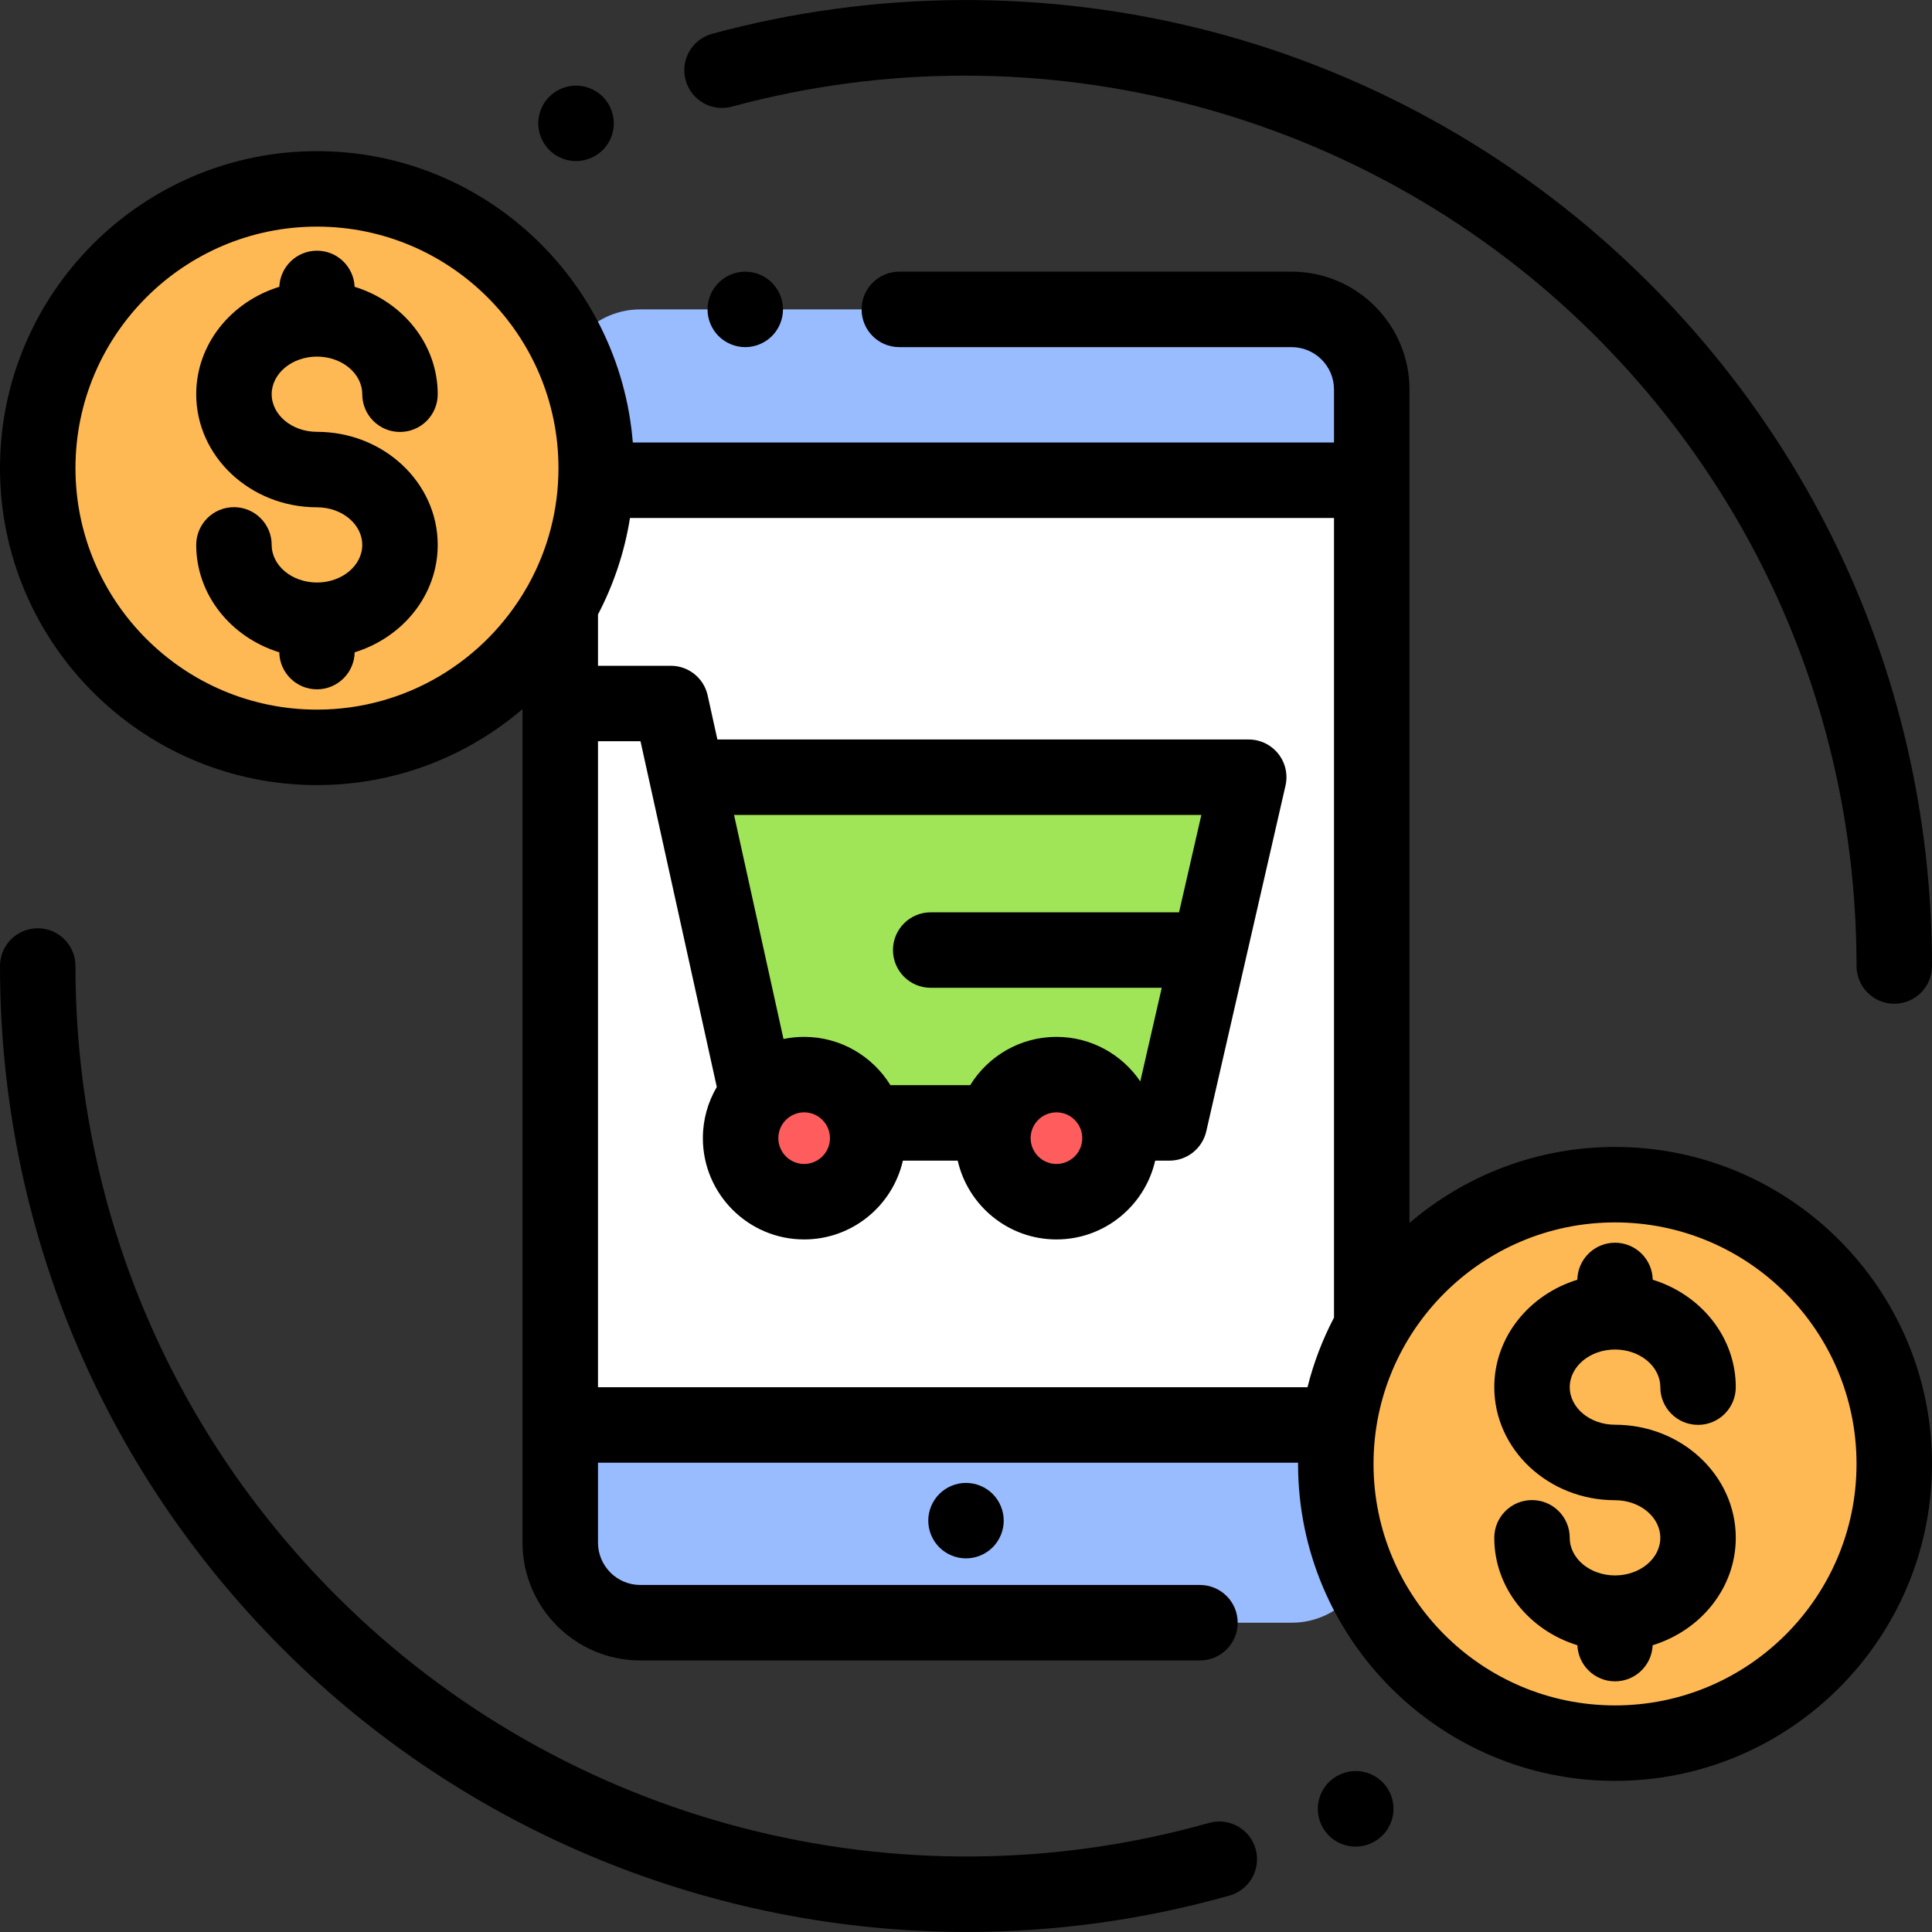 <?xml version="1.0" encoding="iso-8859-1"?>
<!-- Generator: Adobe Illustrator 19.0.0, SVG Export Plug-In . SVG Version: 6.00 Build 0)  -->
<svg version="1.1" id="Capa_1" xmlns="http://www.w3.org/2000/svg" xmlns:xlink="http://www.w3.org/1999/xlink" x="0px" y="0px"
	 viewBox="0 0 512 512" style="enable-background:new 0 0 512 512;" xml:space="preserve">
<rect x="0" y="0" width="512" height="512" fill="#333333" stroke="none"/>
<path style="fill:#99BBFF;" d="M363.525,165.467v-62.251c0-11.721-9.501-21.222-21.222-21.222H169.697
	c-11.721,0-21.222,9.501-21.222,21.222v305.598c0,11.721,9.501,21.222,21.222,21.222h172.606c11.721,0,21.222-9.501,21.222-21.222
	v-88.357L363.525,165.467L363.525,165.467z"/>
<rect x="148.47" y="127.27" style="fill:#FFFFFF;" width="215.05" height="250.36"/>
<polygon style="fill:#A0E557;" points="310.5,297.579 200.833,297.579 182.083,205.97 330.924,205.97 "/>
<g>
	<circle style="fill:#FFB954;" cx="428" cy="387.95" r="74"/>
	<circle style="fill:#FFB954;" cx="84" cy="124.06" r="74"/>
</g>
<g>
	<path style="fill:#FF5D5D;" d="M213.108,318.463L213.108,318.463c-9.3,0-16.84-7.539-16.84-16.84l0,0
		c0-9.3,7.539-16.84,16.84-16.84l0,0c9.3,0,16.84,7.539,16.84,16.84l0,0C229.947,310.923,222.408,318.463,213.108,318.463z"/>
	<path style="fill:#FF5D5D;" d="M279.97,318.463L279.97,318.463c-9.3,0-16.84-7.539-16.84-16.84l0,0c0-9.3,7.539-16.84,16.84-16.84
		l0,0c9.3,0,16.84,7.539,16.84,16.84l0,0C296.81,310.923,289.27,318.463,279.97,318.463z"/>
</g>
<path d="M190.43,74.924c-1.86,1.86-2.93,4.44-2.93,7.07s1.07,5.21,2.93,7.07c1.86,1.86,4.44,2.93,7.07,2.93s5.21-1.07,7.07-2.93
	s2.93-4.44,2.93-7.07s-1.07-5.21-2.93-7.07c-1.86-1.86-4.44-2.93-7.07-2.93C194.87,71.995,192.29,73.064,190.43,74.924z"/>
<path d="M248.93,395.915c-1.86,1.86-2.93,4.44-2.93,7.07s1.07,5.21,2.93,7.07c1.86,1.86,4.44,2.93,7.07,2.93s5.21-1.07,7.07-2.93
	c1.86-1.86,2.93-4.44,2.93-7.07s-1.07-5.21-2.93-7.07s-4.44-2.93-7.07-2.93C253.37,392.984,250.79,394.055,248.93,395.915z"/>
<path d="M320.408,483.091c-82.273,23.25-170.897,0.179-231.285-60.21C44.548,378.307,20,319.042,20,256.004c0-5.523-4.477-10-10-10
	s-10,4.477-10,10c0,68.38,26.629,132.667,74.98,181.02c48.645,48.645,114.176,74.967,181.232,74.967
	c23.241,0,46.667-3.163,69.635-9.653c5.314-1.502,8.405-7.028,6.903-12.343C331.249,484.679,325.722,481.589,320.408,483.091z"/>
<path d="M355.187,470.223c-0.063,0.028-0.183,0.084-0.245,0.113c-4.989,2.37-7.112,8.334-4.742,13.323
	c1.711,3.604,5.299,5.712,9.04,5.712c1.416,0,2.854-0.302,4.219-0.939c4.991-2.288,7.208-8.179,4.951-13.193
	C366.143,470.203,360.224,467.956,355.187,470.223z"/>
<path d="M193.962,28.26c81.533-22.124,169.247,1.198,228.915,60.867C467.452,133.701,492,192.966,492,256.004
	c0,5.523,4.477,10,10,10s10-4.477,10-10c0-68.38-26.629-132.667-74.98-181.02C404.551,42.516,364.003,19.363,319.758,8.03
	c-42.947-11-88.258-10.679-131.033,0.928c-5.331,1.446-8.479,6.94-7.032,12.27C183.139,26.558,188.635,29.711,193.962,28.26z"/>
<path d="M152.667,42.687c1.414,0,2.851-0.3,4.215-0.934c4.998-2.32,7.167-8.241,4.863-13.246c-2.303-5.005-8.231-7.199-13.245-4.913
	c-0.021,0.009-0.062,0.028-0.082,0.038c-5.009,2.326-7.164,8.263-4.838,13.272C145.272,40.548,148.891,42.687,152.667,42.687z"/>
<path d="M428,357.638c6.617,0,12,4.471,12,9.966c0,5.523,4.477,10,10,10s10-4.477,10-10c0-13.257-9.244-24.523-22.01-28.463
	c-0.103-5.434-4.532-9.809-9.99-9.809s-9.888,4.375-9.99,9.809c-12.766,3.94-22.01,15.206-22.01,28.463
	c0,16.523,14.355,29.966,32,29.966c6.617,0,12,4.471,12,9.966s-5.383,9.966-12,9.966s-12-4.471-12-9.966c0-5.523-4.477-10-10-10
	s-10,4.477-10,10c0,13.261,9.25,24.53,22.022,28.466c0.227,5.322,4.601,9.57,9.978,9.57s9.751-4.248,9.978-9.57
	C450.75,432.066,460,420.797,460,407.536c0-16.523-14.355-29.966-32-29.966c-6.617,0-12-4.471-12-9.966
	C416,362.108,421.383,357.638,428,357.638z"/>
<path d="M428,303.952c-20.774,0-39.796,7.596-54.475,20.136V103.216c0-17.216-14.006-31.222-31.222-31.222h-103.97
	c-5.523,0-10,4.477-10,10s4.477,10,10,10h103.97c6.188,0,11.222,5.034,11.222,11.222v14.052H167.702
	C164.231,74.115,128.031,40.056,84,40.056c-46.318,0-84,37.682-84,84s37.682,84,84,84c20.774,0,39.796-7.596,54.475-20.136v220.894
	c0,17.216,14.006,31.222,31.222,31.222H318c5.523,0,10-4.477,10-10s-4.477-10-10-10H169.697c-6.188,0-11.222-5.034-11.222-11.222
	v-21.185h185.533c0,0.108-0.008,0.215-0.008,0.323c0,46.318,37.682,84,84,84s84-37.682,84-84S474.318,303.952,428,303.952z
	 M84,188.056c-35.29,0-64-28.71-64-64s28.71-64,64-64s64,28.71,64,64c0,11.213-2.907,21.756-7.994,30.93
	c-0.146,0.232-0.284,0.469-0.411,0.713C128.563,175.005,107.783,188.056,84,188.056z M158.475,367.629V196.434h11.263l20.22,91.631
	c-2.342,3.982-3.691,8.615-3.691,13.559c0,14.799,12.041,26.84,26.84,26.84c12.752,0,23.448-8.942,26.165-20.883h14.532
	c2.718,11.941,13.414,20.883,26.166,20.883s23.448-8.942,26.165-20.883h3.791c4.662,0,8.706-3.222,9.747-7.766l20.997-91.609
	c0.681-2.968-0.029-6.084-1.926-8.465s-4.776-3.769-7.821-3.769H190.117l-2.58-11.691c-1.011-4.583-5.073-7.845-9.765-7.845h-19.297
	V162.84c4.119-7.879,7.035-16.48,8.477-25.57h186.573v211.903c-3.029,5.793-5.408,11.975-7.025,18.458H158.475V367.629z
	 M312.458,241.775h-65.813c-5.523,0-10,4.477-10,10c0,5.523,4.477,10,10,10h61.229l-5.686,24.807
	c-4.832-7.115-12.988-11.799-22.218-11.799c-9.654,0-18.132,5.126-22.861,12.796h-21.141c-4.729-7.671-13.207-12.796-22.861-12.796
	c-1.875,0-3.706,0.195-5.474,0.563L194.53,215.97h123.842L312.458,241.775z M286.81,301.623c0,3.771-3.068,6.84-6.84,6.84
	s-6.84-3.068-6.84-6.84s3.068-6.84,6.84-6.84S286.81,297.852,286.81,301.623z M213.107,294.783c3.771,0,6.84,3.068,6.84,6.84
	s-3.068,6.84-6.84,6.84s-6.84-3.068-6.84-6.84S209.336,294.783,213.107,294.783z M428,451.952c-35.29,0-64-28.71-64-64
	s28.71-64,64-64s64,28.71,64,64S463.29,451.952,428,451.952z"/>
<path d="M84,94.506c6.617,0,12,4.471,12,9.966c0,5.523,4.477,10,10,10s10-4.477,10-10c0-13.261-9.25-24.53-22.022-28.466
	c-0.227-5.322-4.601-9.57-9.978-9.57s-9.751,4.248-9.978,9.57C61.25,79.941,52,91.211,52,104.472c0,16.523,14.355,29.966,32,29.966
	c6.617,0,12,4.471,12,9.966c0,5.496-5.383,9.966-12,9.966s-12-4.471-12-9.966c0-5.523-4.477-10-10-10s-10,4.477-10,10
	c0,13.257,9.244,24.523,22.01,28.463c0.103,5.434,4.532,9.809,9.99,9.809s9.888-4.375,9.99-9.809
	c12.766-3.94,22.01-15.206,22.01-28.463c0-16.523-14.355-29.966-32-29.966c-6.617,0-12-4.471-12-9.966S77.383,94.506,84,94.506z"/>
<g>
</g>
<g>
</g>
<g>
</g>
<g>
</g>
<g>
</g>
<g>
</g>
<g>
</g>
<g>
</g>
<g>
</g>
<g>
</g>
<g>
</g>
<g>
</g>
<g>
</g>
<g>
</g>
<g>
</g>
</svg>
